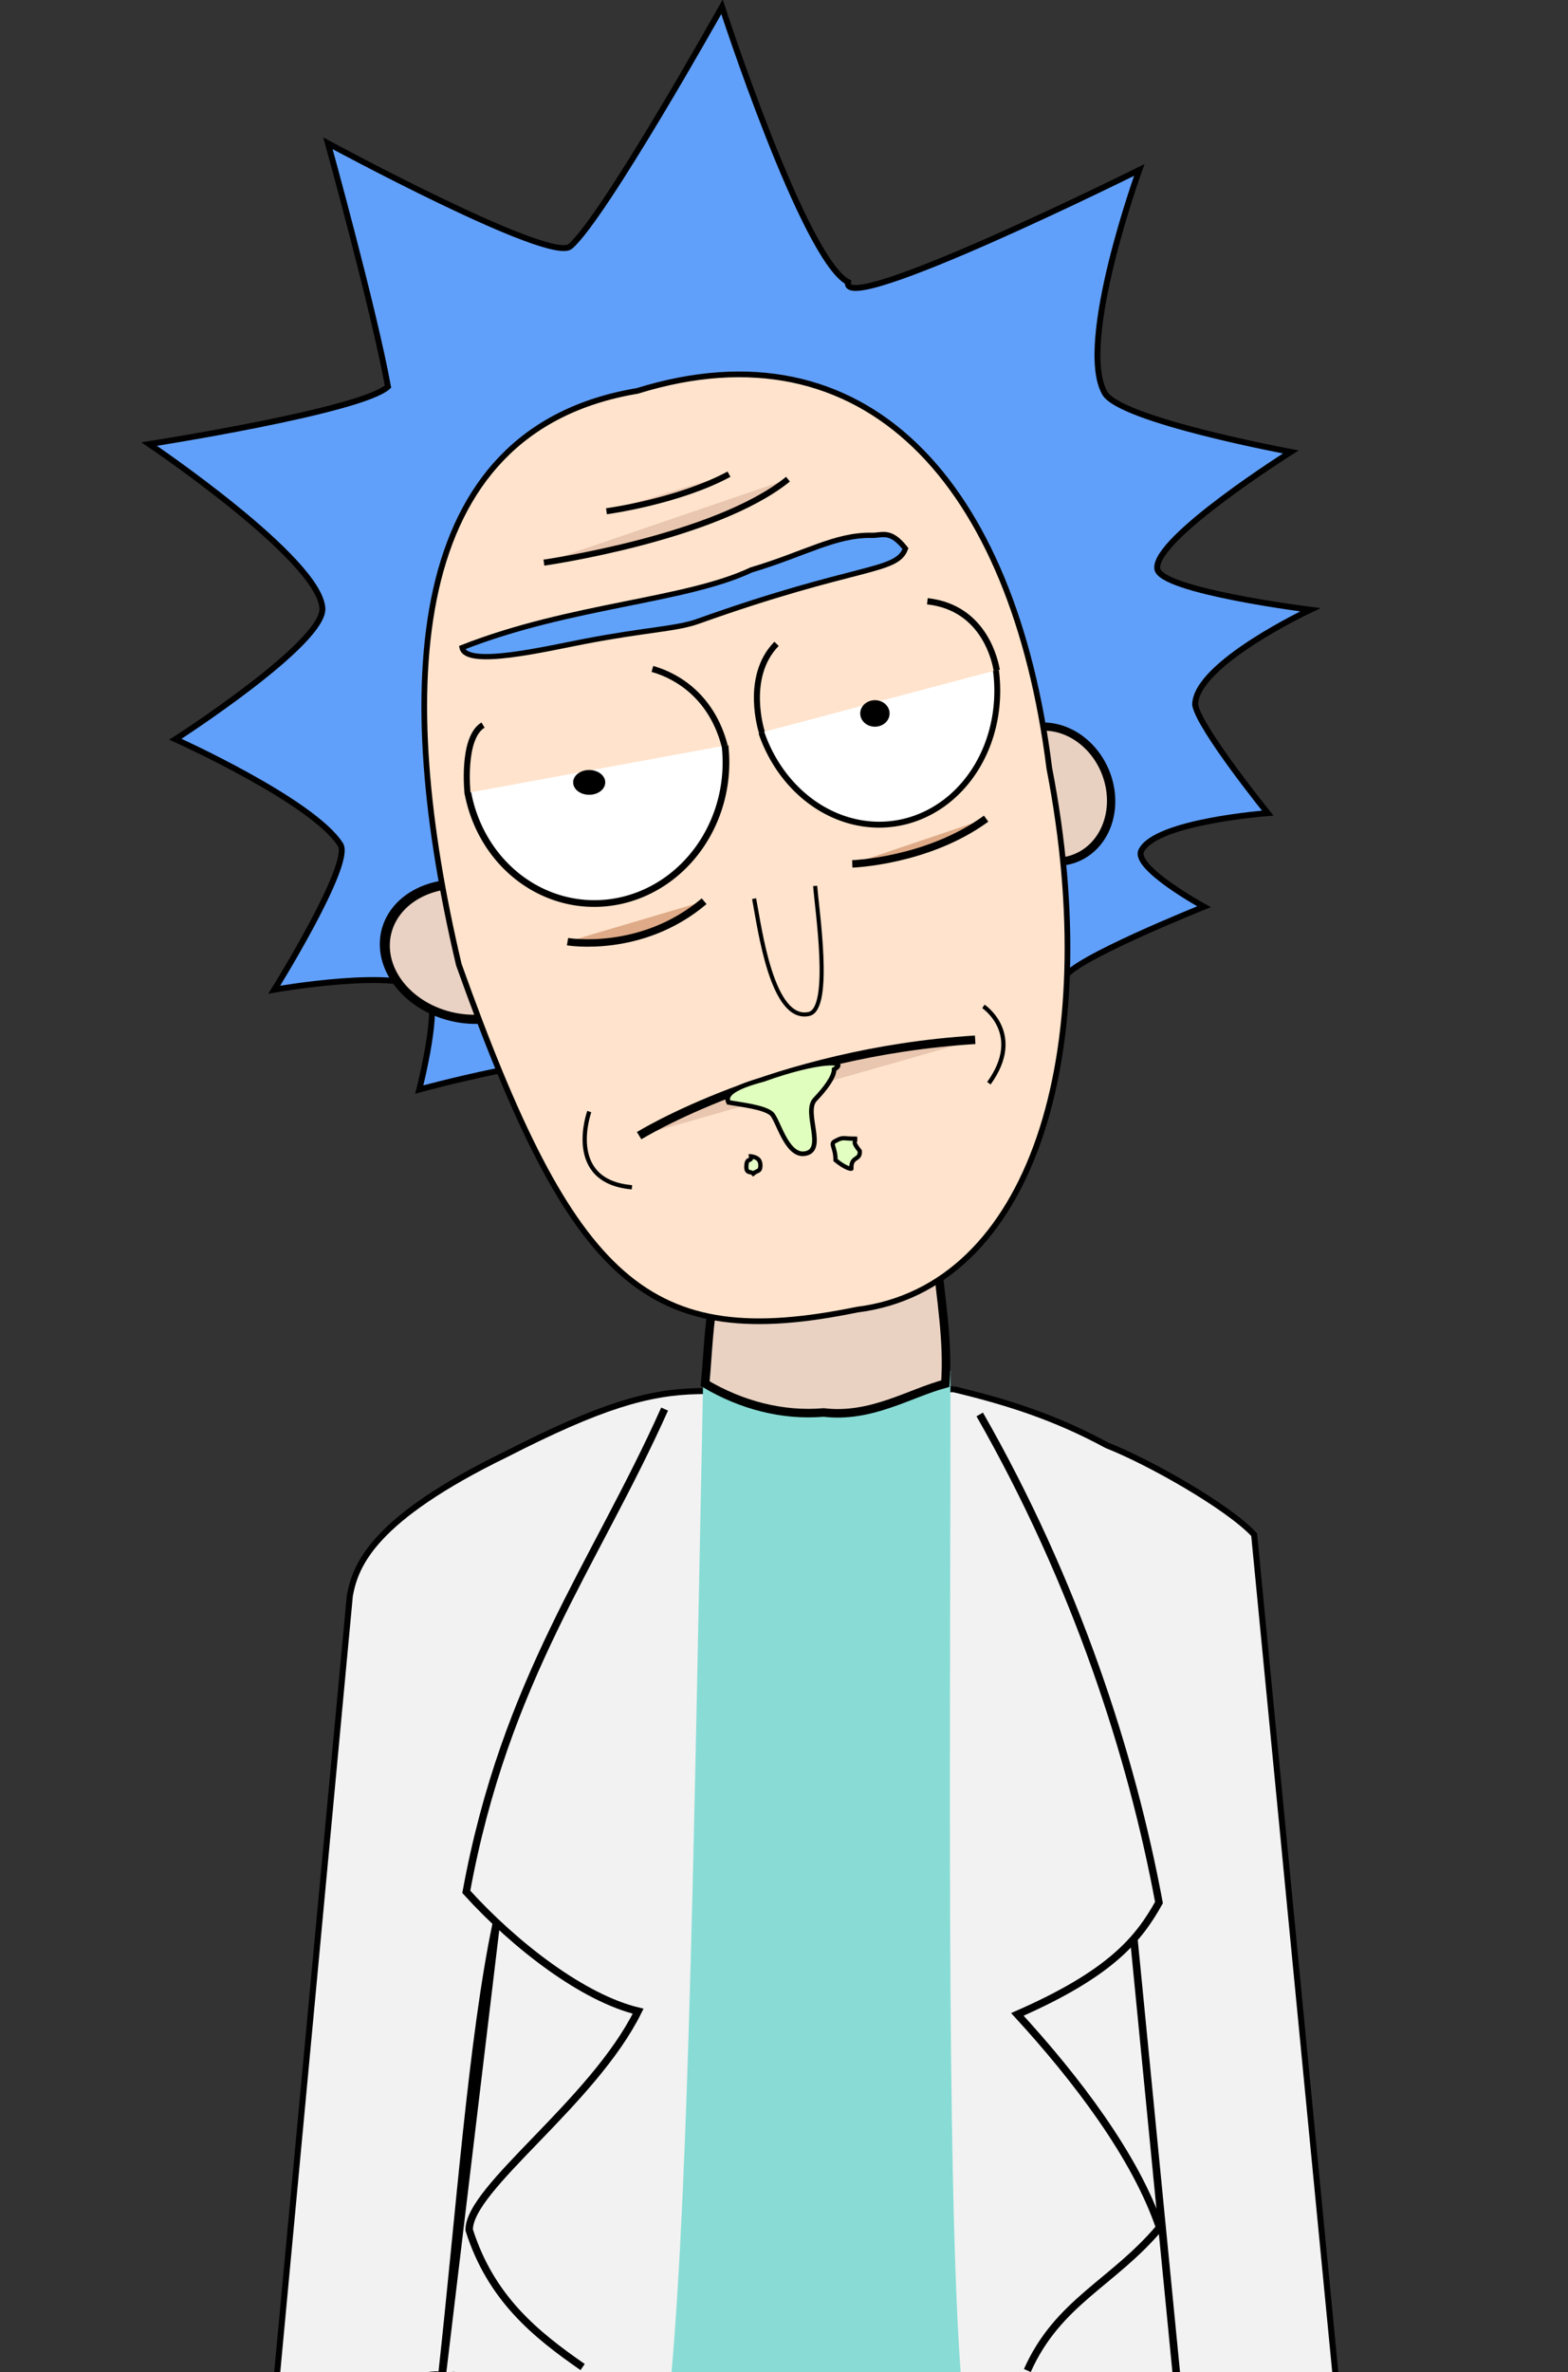 <?xml version="1.0" encoding="UTF-8" standalone="no"?>
<!-- Created with Inkscape (http://www.inkscape.org/) -->

<svg
   width="147.331mm"
   height="222.708mm"
   viewBox="0 0 147.331 222.708"
   version="1.1"
   id="svg1"
   inkscape:version="1.4 (86a8ad7, 2024-10-11)"
   sodipodi:docname="ТворческоеЗадание(Inkscape).svg"
   xmlns:inkscape="http://www.inkscape.org/namespaces/inkscape"
   xmlns:sodipodi="http://sodipodi.sourceforge.net/DTD/sodipodi-0.dtd"
   xmlns="http://www.w3.org/2000/svg"
   xmlns:svg="http://www.w3.org/2000/svg">
  <rect x="0" y="0" width="147.331" height="222.708" fill="#333333" stroke="none"/>
  <sodipodi:namedview
     id="namedview1"
     pagecolor="#ffffff"
     bordercolor="#000000"
     borderopacity="0.25"
     inkscape:showpageshadow="2"
     inkscape:pageopacity="0.0"
     inkscape:pagecheckerboard="0"
     inkscape:deskcolor="#d1d1d1"
     inkscape:document-units="mm"
     inkscape:zoom="0.72604517"
     inkscape:cx="76.441525"
     inkscape:cy="440.74393"
     inkscape:window-width="1201"
     inkscape:window-height="1008"
     inkscape:window-x="-7"
     inkscape:window-y="0"
     inkscape:window-maximized="0"
     inkscape:current-layer="layer1" />
  <defs
     id="defs1" />
  <g
     inkscape:label="Слой 1"
     inkscape:groupmode="layer"
     id="layer1"
     transform="translate(-26.26,-1.497)">
    <path
       d="m 94.099,2.135 c 0,0 -11.046,19.719 -14.25,22.494 -1.881,1.629 -22.777,-9.679 -22.777,-9.679 0,0 4.341,15.668 5.643,22.848 -2.486,2.291 -22.442,5.393 -22.442,5.393 0,0 15.975,10.753 16.278,15.409 0.215,3.297 -13.811,12.304 -13.811,12.304 0,0 12.924,5.808 15.509,9.901 1.139,1.803 -6.221,13.617 -6.221,13.617 0,0 11.954,-2.138 14.403,0.145 1.288,1.201 -0.778,9.227 -0.778,9.227 0,0 12.597,-3.495 21.213,-3.495 24.66,-8e-5 33.893,17.142 39.435,-6.972 0.371,-1.614 13.088,-6.697 13.088,-6.697 0,0 -6.679,-3.652 -5.893,-5.262 1.34,-2.744 11.882,-3.528 11.882,-3.528 0,0 -6.448,-7.972 -6.82,-10.169 -2e-5,-3.851 10.822,-8.924 10.822,-8.924 0,0 -14.1,-1.764 -14.38,-3.847 -0.38,-2.831 12.546,-10.971 12.546,-10.971 0,0 -16.047,-2.975 -17.484,-5.531 -2.647,-4.706 3.245,-20.942 3.245,-20.942 0,0 -28.17,13.988 -27.361,10.528 C 101.796,25.835 94.099,2.135 94.099,2.135 Z"
       style="fill:#61a0fa;fill-opacity:1;stroke:#000000;stroke-width:0.555;stroke-dasharray:none;stroke-opacity:1"
       id="path24"
       sodipodi:nodetypes="cscccscscsccccscccsccccc" />
    <path
       style="fill:#e9d1c1;fill-opacity:1;stroke:#000000;stroke-width:0.775;stroke-dasharray:none;stroke-opacity:1"
       id="path1"
       sodipodi:type="arc"
       sodipodi:cx="-87.7155"
       sodipodi:cy="110.87936"
       sodipodi:rx="6.4140244"
       sodipodi:ry="5.6778774"
       sodipodi:start="0"
       sodipodi:end="3.1689713"
       sodipodi:arc-type="slice"
       d="m -81.301,110.879 a 6.414,5.678 0 0 1 -3.258,4.943 6.414,5.678 0 0 1 -6.464,-0.078 6.414,5.678 0 0 1 -3.104,-5.02 l 6.412,0.155 z"
       transform="matrix(-0.165,-0.986,0.996,-0.094,0,0)"
       inkscape:transform-center-x="-0.1328784"
       inkscape:transform-center-y="0.4724516" />
    <path
       style="fill:#e9d1c3;fill-opacity:1;stroke:#000000;stroke-width:0.901;stroke-dasharray:none;stroke-opacity:1"
       id="path1-8"
       sodipodi:type="arc"
       sodipodi:cx="102.88027"
       sodipodi:cy="-35.707527"
       sodipodi:rx="6.6191664"
       sodipodi:ry="7.4343696"
       sodipodi:start="0"
       sodipodi:end="3.1689713"
       sodipodi:arc-type="slice"
       d="m 109.499,-35.708 a 6.619,7.434 0 0 1 -3.362,6.472 6.619,7.434 0 0 1 -6.671,-0.103 6.619,7.434 0 0 1 -3.203,-6.573 l 6.617,0.204 z"
       transform="matrix(0.339,0.941,-0.986,0.167,0,0)"
       inkscape:transform-center-x="-0.67869392"
       inkscape:transform-center-y="-0.43459478" />
    <path
       id="path22"
       style="fill:#f2f2f2;stroke:#000000;stroke-width:0.569;stroke-dasharray:none;stroke-opacity:1"
       d="m 115.883,131.932 -24.015,0.176 c -4.711,0.092 -9.188,1.397 -18.025,5.91 -12.497,6.08 -14.168,10.368 -14.711,13.28 l -6.851,73.2 h 14.148 c 0.221,-0.037 0.448,-0.051 0.669,-0.068 0.054,-0.002 0.109,-0.003 0.163,-0.003 0.362,1.2e-4 0.724,0.038 1.084,0.07 h 0.24 c 0.079,-0.008 0.158,-0.015 0.237,-0.022 0.02,-0.002 0.039,-0.003 0.058,-0.003 0.077,-0.002 0.144,0.008 0.201,0.025 h 82.669 l -7.649,-78.911 c -2.454,-2.637 -9.844,-6.824 -13.852,-8.397 -4.928,-2.678 -9.516,-4.093 -14.368,-5.258 z" />
    <path
       style="fill:none;fill-opacity:0.556;stroke:#000000;stroke-width:0.7;stroke-dasharray:none;stroke-opacity:1;paint-order:stroke fill markers"
       d="m 88.707,133.795 c -6.542,14.628 -14.962,25.291 -18.634,45.326 4.633,5.108 11.027,9.979 16.146,11.205 -4.235,8.579 -15.913,16.594 -15.875,20.539 2.034,6.418 6.234,9.803 10.659,12.873"
       id="path25-7"
       sodipodi:nodetypes="ccccc" />
    <path
       id="path23"
       style="fill:#88dcd5;fill-opacity:1;stroke-width:0.301"
       d="m 115.563,130.172 -23.238,1.015 c -0.811,40.232 -1.325,74.577 -2.974,93.132 h 14.471 v 0.521 h 12.745 c -1.451,-18.912 -0.965,-65.061 -1.005,-94.668 z" />
    <path
       d="m 93.427,122.976 c -0.578,2.536 -0.641,5.587 -0.911,8.43 3.401,2.014 7.27,3.037 11.139,2.708 4.465,0.534 8.042,-1.804 11.428,-2.708 0.287,-4.069 -0.432,-7.87 -0.807,-11.999 l -9.142,2.606 z"
       style="fill:#e9d2c2;fill-opacity:1;stroke:#000000;stroke-width:0.8;stroke-dasharray:none;paint-order:stroke fill markers"
       id="path7"
       sodipodi:nodetypes="ccccccc" />
    <path
       d="M 86.143,38.199 C 64.141,41.875 63.283,66.27 69.373,92.069 c 10.748,30.056 17.788,36.423 37.418,32.39 16.339,-2.041 23.279,-23.934 18.066,-50.813 C 121.463,46.673 107.509,31.573 86.143,38.199 Z"
       style="fill:#ffe3cc;fill-opacity:1;stroke:#000000;stroke-width:0.535;stroke-dasharray:none;stroke-opacity:1"
       id="path17"
       sodipodi:nodetypes="ccccc" />
    <path
       style="fill:#deaa87;stroke:#000000;stroke-width:0.7;stroke-dasharray:none;stroke-opacity:1;paint-order:stroke fill markers"
       d="m 106.34,82.607 c 0,0 7.08,-0.232 12.577,-4.248"
       id="path5-5"
       sodipodi:nodetypes="cc" />
    <path
       d="m 108.183,51.758 c -3.432,-0.074 -6.284,1.747 -11.33,3.249 -6.235,2.935 -16.966,3.285 -27.175,7.293 0.375,1.904 7.851,0.119 11.548,-0.589 5.791,-1.11 8.57,-1.15 10.587,-1.87 15.019,-5.36 18.697,-4.56 19.523,-6.837 -1.426,-1.808 -2.151,-1.224 -3.152,-1.245 z"
       style="fill:#60a2fa;fill-opacity:1;stroke:#000000;stroke-width:0.496"
       id="path21"
       sodipodi:nodetypes="cccsscc" />
    <path
       style="fill:#ffffff;fill-opacity:1;stroke:#000000;stroke-width:0.629;stroke-dasharray:none;stroke-opacity:1"
       id="path20"
       sodipodi:type="arc"
       sodipodi:cx="-84.210785"
       sodipodi:cy="73.274384"
       sodipodi:rx="13.088044"
       sodipodi:ry="12.276445"
       sodipodi:start="1.5728855"
       sodipodi:end="4.6366128"
       sodipodi:arc-type="arc"
       d="M -84.238,85.551 A 13.088,12.276 0 0 1 -97.29,73.727 13.088,12.276 0 0 1 -85.202,61.033"
       transform="matrix(-0.115,-0.993,0.99,-0.142,0,0)"
       sodipodi:open="true" />
    <path
       style="fill:#ffffff;fill-opacity:1;stroke:#000000;stroke-width:0.555;stroke-dasharray:none;stroke-opacity:1"
       id="path20-8"
       sodipodi:type="arc"
       sodipodi:cx="-87.444839"
       sodipodi:cy="93.672234"
       sodipodi:rx="13.018723"
       sodipodi:ry="11.464449"
       sodipodi:start="1.6439325"
       sodipodi:end="4.5593641"
       sodipodi:arc-type="arc"
       d="m -88.396,105.106 a 13.019,11.464 0 0 1 -12.057,-10.976 13.019,11.464 0 0 1 11.024,-11.788"
       sodipodi:open="true"
       transform="matrix(-0.194,-0.981,0.977,-0.212,0,0)" />
    <ellipse
       style="fill:#000000;fill-opacity:1;stroke:#000000;stroke-width:0.244;stroke-dasharray:none;stroke-opacity:1;paint-order:stroke fill markers"
       id="path6-1"
       cx="108.468"
       cy="68.482"
       rx="1.258"
       ry="1.123" />
    <path
       style="fill:#e9c6af;stroke:#000000;stroke-width:0.569;stroke-dasharray:none;stroke-opacity:1"
       d="M 100.299,46.488 C 93.446,52.034 77.367,54.322 77.367,54.322"
       id="path2"
       sodipodi:nodetypes="cc" />
    <path
       style="fill:#e9c6af;stroke:#000000;stroke-width:0.569;stroke-dasharray:none;stroke-opacity:1"
       d="m 83.244,49.498 c 0,0 6.726,-0.901 11.512,-3.48"
       id="path3"
       sodipodi:nodetypes="cc"
       inkscape:transform-center-x="0.022598496"
       inkscape:transform-center-y="-0.071752759" />
    <path
       style="fill:#deaa87;stroke:#000000;stroke-width:0.7;stroke-dasharray:none;stroke-opacity:1;paint-order:stroke fill markers"
       d="m 79.586,89.91 c 0,0 6.951,1.185 12.835,-3.797"
       id="path5"
       sodipodi:nodetypes="cc" />
    <ellipse
       style="fill:#000000;fill-opacity:1;stroke:#000000;stroke-width:0.246;stroke-dasharray:none;stroke-opacity:1;paint-order:stroke fill markers"
       id="path6"
       cx="81.621"
       cy="74.955"
       rx="1.385"
       ry="1.041" />
    <path
       style="fill:#e9c6af;fill-opacity:1;stroke:#000000;stroke-width:0.8;stroke-dasharray:none;stroke-opacity:1;paint-order:stroke fill markers"
       d="m 86.314,108.125 c 0,0 12.613,-7.817 31.575,-9.004"
       id="path8"
       sodipodi:nodetypes="cc" />
    <path
       d="m 97.982,102.848 c -2.618,0.694 -3.67,1.384 -3.267,2.154 1.225,0.215 3.296,0.439 4.027,1.044 0.606,0.502 1.382,3.985 3.102,3.771 2.104,-0.262 -0.137,-3.903 0.997,-5.09 0.924,-0.968 1.787,-2.085 1.796,-2.827 1.489,-0.894 -1.52,-0.906 -6.654,0.948 z"
       style="fill:#e0ffbe;fill-opacity:1;stroke:#000000;stroke-width:0.434;paint-order:stroke fill markers"
       id="path11"
       sodipodi:nodetypes="ccssscc" />
    <path
       d="m 106.619,108.409 c -1.253,9e-5 -1.075,-0.212 -1.927,0.25 -0.459,0.249 0.076,0.554 0.076,1.765 0.988,0.816 1.561,0.857 1.49,0.788 -0.049,-1.202 0.854,-0.723 0.789,-1.644 -0.745,-0.941 -0.388,-0.758 -0.428,-1.159 z"
       style="fill:#e2ffc1;fill-opacity:1;stroke:#000000;stroke-width:0.4;stroke-dasharray:none;stroke-opacity:1;paint-order:stroke fill markers"
       id="path14"
       sodipodi:nodetypes="cscccc" />
    <path
       d="m 96.824,110.059 c 0.095,0.612 -0.437,-0.006 -0.437,1.001 -1.1e-5,0.652 0.403,0.373 0.647,0.63 0.388,-0.338 0.647,-0.153 0.672,-0.708 0.023,-0.529 -0.203,-0.811 -0.881,-0.923 z"
       style="fill:#e4ffc6;fill-opacity:1;stroke:#000000;stroke-width:0.4;stroke-dasharray:none;stroke-opacity:1;paint-order:stroke fill markers"
       id="path15"
       sodipodi:nodetypes="cscsc" />
    <path
       style="fill:none;fill-opacity:0.556;stroke:#000000;stroke-width:0.7;stroke-dasharray:none;stroke-opacity:1;paint-order:stroke fill markers"
       d="m 118.315,134.299 c 9.049,15.806 14.297,32.107 16.843,45.829 -1.907,3.413 -4.502,6.647 -13.306,10.499 5.578,6.074 11.098,13.343 13.368,20.015 -4.41,5.233 -9.546,6.968 -12.431,13.422"
       id="path25"
       sodipodi:nodetypes="ccccc" />
    <path
       id="path26"
       style="fill:none;fill-opacity:0.556;stroke:#000000;stroke-width:0.706;stroke-dasharray:none;stroke-opacity:1;paint-order:stroke fill markers"
       d="m 72.881,182.163 c -2.235,10.621 -3.463,27.394 -5.056,41.943 0.011,8.5e-4 0.022,0.002 0.033,0.003 z" />
    <path
       style="fill:none;fill-opacity:0.556;stroke:#000000;stroke-width:0.713;stroke-dasharray:none;stroke-opacity:1;paint-order:stroke fill markers"
       d="m 132.801,183.577 4.005,40.908"
       id="path27" />
    <path
       style="fill:none;fill-opacity:1;stroke:#000000;stroke-width:0.581;stroke-dasharray:none;stroke-opacity:1;paint-order:stroke fill markers"
       d="M 94.349,71.521 C 93.167,67.002 90.009,64.989 87.56,64.303"
       id="path28"
       sodipodi:nodetypes="cc" />
    <path
       style="fill:none;fill-opacity:1;stroke:#000000;stroke-width:0.569;stroke-dasharray:none;stroke-opacity:1;paint-order:stroke fill markers"
       d="m 70.196,76.038 c 0,0 -0.583,-5.229 1.45,-6.466"
       id="path29"
       sodipodi:nodetypes="cc" />
    <path
       style="fill:none;fill-opacity:1;stroke:#000000;stroke-width:0.587;stroke-dasharray:none;stroke-opacity:1;paint-order:stroke fill markers"
       d="m 119.915,64.429 c -0.114,-0.646 -1.059,-5.882 -6.518,-6.479"
       id="path30"
       sodipodi:nodetypes="cc" />
    <path
       style="fill:none;fill-opacity:1;stroke:#000000;stroke-width:0.566;stroke-dasharray:none;stroke-opacity:1;paint-order:stroke fill markers"
       d="m 97.851,70.263 c 0,0 -1.708,-5.181 1.375,-8.317"
       id="path31"
       sodipodi:nodetypes="cc" />
    <path
       style="fill:none;fill-opacity:1;stroke:#000000;stroke-width:0.385;stroke-dasharray:none;stroke-opacity:1;paint-order:stroke fill markers"
       d="m 97.117,85.87 c 0.539,2.848 1.682,11.598 5.157,10.827 2.185,-0.485 0.715,-9.949 0.583,-12.021"
       id="path32"
       sodipodi:nodetypes="csc" />
    <path
       style="fill:none;fill-opacity:1;stroke:#000000;stroke-width:0.4;stroke-dasharray:none;stroke-opacity:1;paint-order:stroke fill markers"
       d="m 118.662,95.986 c 0,0 3.865,2.577 0.515,7.215"
       id="path33" />
    <path
       style="fill:none;fill-opacity:1;stroke:#000000;stroke-width:0.4;stroke-dasharray:none;stroke-opacity:1;paint-order:stroke fill markers"
       d="m 81.629,105.863 c 0,0 -2.369,6.56 4.009,7.106"
       id="path34" />
    <path
       style="fill:none;fill-opacity:1;stroke:#000000;stroke-width:0.5;stroke-dasharray:none;stroke-opacity:1;paint-order:stroke fill markers"
       d="m 103.243,224.521 14.237,0.064"
       id="path68" />
  </g>
</svg>
